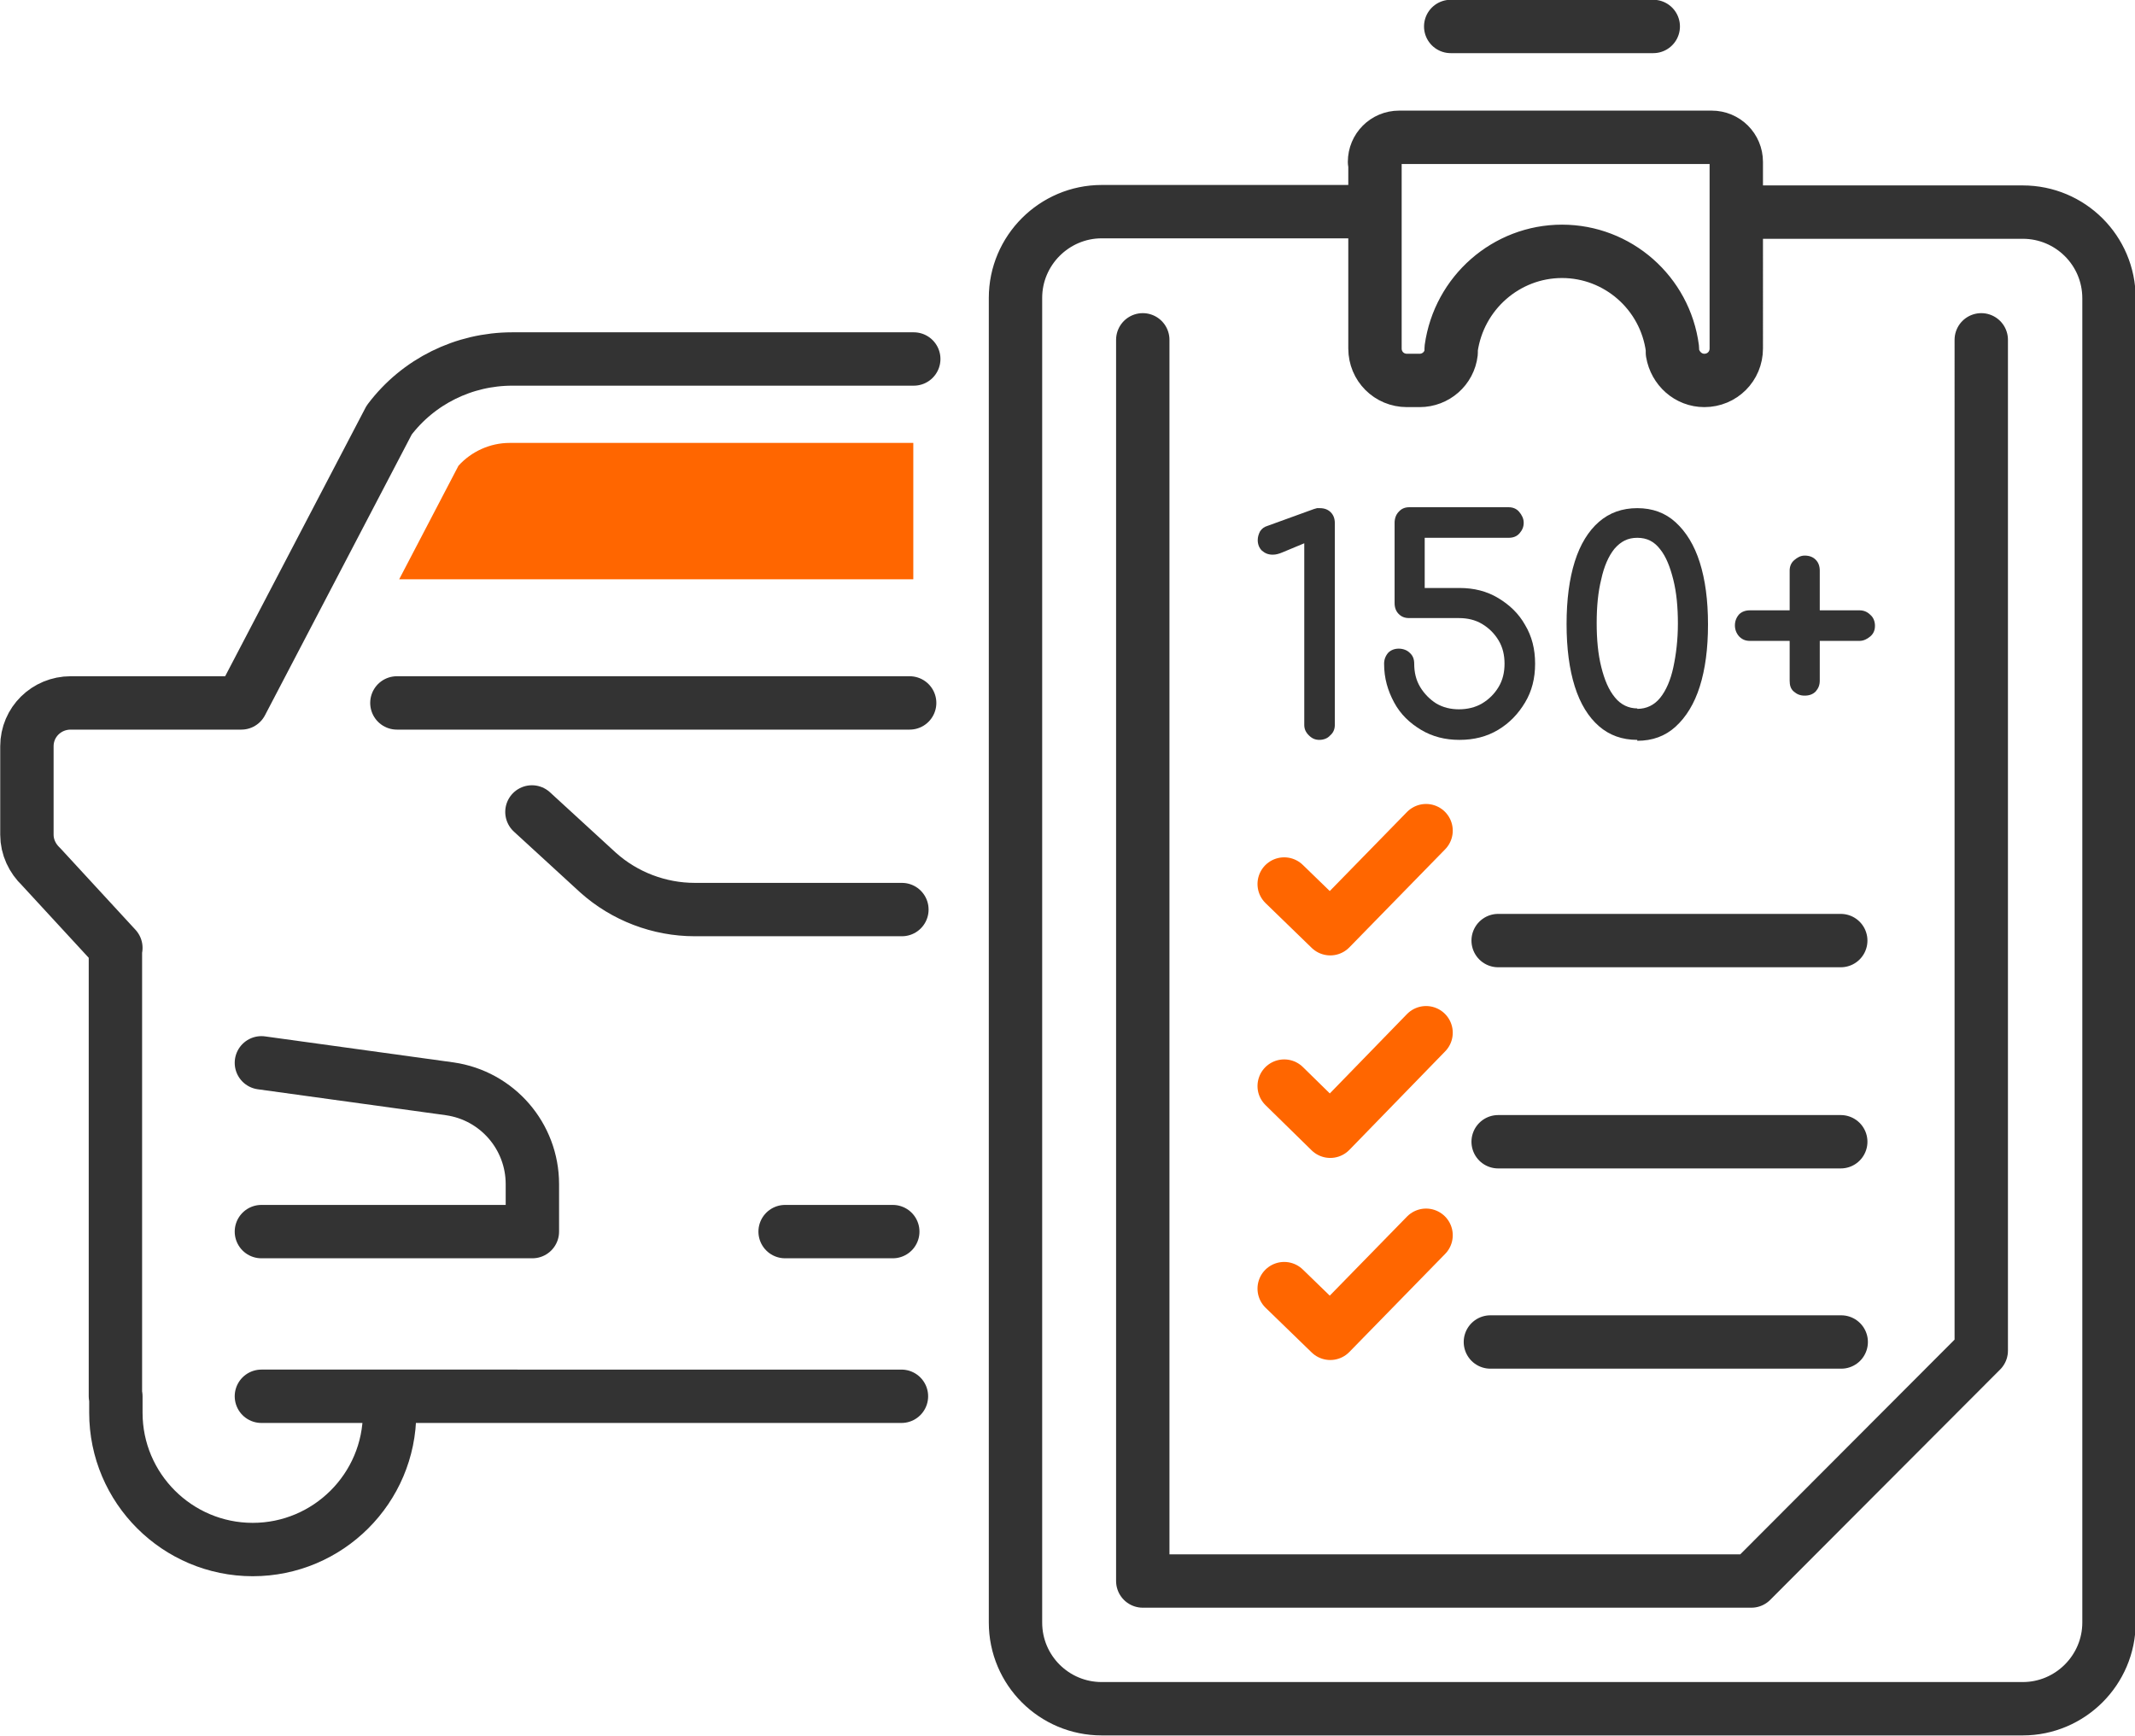 <?xml version="1.0" encoding="UTF-8"?><svg id="Layer_2" xmlns="http://www.w3.org/2000/svg" xmlns:xlink="http://www.w3.org/1999/xlink" viewBox="0 0 46.8 38.05"><defs><style>.cls-1,.cls-2,.cls-3{fill:none;}.cls-2{stroke:#333;}.cls-2,.cls-3{stroke-linecap:round;stroke-linejoin:round;stroke-width:1.17px;}.cls-3{stroke:#ff6600;}.cls-4{clip-path:url(#clippath);}.cls-5{fill:#ff6600;}.cls-6{fill:#333;}.cls-7{clip-path:url(#clippath-1);}</style><clipPath id="clippath"><rect class="cls-1" x="0" y="0" width="46.8" height="38.05"/></clipPath><clipPath id="clippath-1"><rect class="cls-1" x="0" y="0" width="46.8" height="38.05"/></clipPath></defs><g id="Layer_1-2"><g class="cls-4"><path class="cls-2" d="M25.05,7.45v27.21h13.34l5.04-5.05V7.45m-13.29-2.81h-5.99c-1.04,0-1.89,.85-1.89,1.89v29.04c0,1.05,.85,1.89,1.89,1.89h20.19c1.04,0,1.89-.85,1.89-1.89V6.54c0-1.05-.85-1.89-1.89-1.89h-6.27m-7.93-1.1V7.64c0,.39,.31,.7,.7,.7h.28c.35,0,.65-.26,.69-.61v-.09c.17-1.22,1.21-2.13,2.43-2.13s2.26,.91,2.42,2.13v.09c.06,.35,.35,.61,.7,.61,.39,0,.7-.31,.7-.7V3.55c0-.3-.24-.54-.54-.54h-6.85c-.3,0-.54,.24-.54,.54Z"/></g><polyline class="cls-3" points="31.26 18.21 29.16 20.36 28.15 19.38"/><line class="cls-2" x1="32.84" y1="20.62" x2="40.35" y2="20.62"/><polyline class="cls-3" points="31.26 22.64 29.16 24.8 28.15 23.81"/><line class="cls-2" x1="32.84" y1="25.03" x2="40.35" y2="25.03"/><polyline class="cls-3" points="31.26 27.08 29.16 29.23 28.15 28.25"/><g class="cls-7"><path class="cls-2" d="M31.8,.58h4.44M8.7,15.41h11.24m-2.73,11.59h2.36m.19,3.61H5.73m2.81,0v.36c0,1.66-1.35,3-3,3s-3-1.34-3-3v-.36m0-9.83l-1.64-1.78c-.19-.18-.31-.43-.31-.7v-1.94c0-.53,.43-.95,.96-.95h3.74l3.24-6.2c.64-.85,1.64-1.34,2.7-1.34h8.8M2.53,20.78v9.83m3.2-7.31l4.13,.57c1.04,.15,1.81,1.04,1.81,2.09v1.04H5.73m14.04-7.06h-4.54c-.78,0-1.54-.29-2.12-.81l-1.45-1.33m21.01,11.62h7.69"/><path class="cls-5" d="M10.05,10.21l-1.3,2.49h11.27v-2.99H11.17c-.43,0-.84,.19-1.12,.5"/></g><g><path class="cls-6" d="M28.92,16.22c-.09,0-.16-.03-.23-.1s-.1-.14-.1-.23v-3.98l-.48,.2c-.07,.03-.14,.05-.21,.05-.1,0-.17-.03-.24-.09-.06-.06-.09-.14-.09-.23,0-.07,.02-.13,.05-.19,.04-.06,.09-.1,.16-.12l1.02-.37s.04-.01,.07-.02c.02,0,.04,0,.06,0,.1,0,.18,.03,.24,.09,.06,.06,.09,.14,.09,.24v4.42c0,.09-.03,.17-.1,.23-.06,.07-.15,.1-.24,.1Z"/><path class="cls-6" d="M31.99,16.22c-.31,0-.59-.07-.84-.22-.25-.15-.45-.34-.59-.6s-.22-.53-.22-.85c0-.09,.03-.17,.09-.24,.06-.06,.14-.09,.23-.09s.18,.03,.24,.09c.07,.06,.1,.14,.1,.24,0,.19,.04,.36,.13,.51s.21,.27,.35,.36c.15,.09,.32,.13,.5,.13s.36-.04,.51-.13c.15-.09,.27-.21,.36-.36s.13-.32,.13-.51-.04-.36-.13-.51c-.09-.15-.21-.27-.36-.36-.15-.09-.32-.13-.51-.13h-1.09c-.1,0-.17-.03-.23-.09-.06-.06-.09-.14-.09-.24v-1.76c0-.09,.03-.18,.09-.24,.06-.07,.14-.1,.23-.1h2.18c.09,0,.17,.03,.23,.1s.1,.15,.1,.24-.03,.16-.09,.23c-.06,.07-.14,.1-.24,.1h-1.84v1.1h.76c.32,0,.6,.07,.85,.22s.45,.34,.59,.59c.15,.25,.22,.53,.22,.85s-.07,.6-.22,.85-.34,.45-.59,.6c-.25,.15-.53,.22-.85,.22Z"/><path class="cls-6" d="M35.89,16.22c-.33,0-.61-.1-.84-.3s-.41-.49-.53-.87c-.12-.38-.18-.84-.18-1.37s.06-.99,.18-1.37c.12-.38,.3-.67,.53-.87s.51-.3,.84-.3,.61,.1,.84,.31,.41,.5,.53,.88c.12,.38,.18,.83,.18,1.36s-.06,.98-.18,1.36c-.12,.38-.3,.67-.53,.88s-.51,.31-.84,.31Zm0-.68c.2,0,.37-.08,.5-.24,.13-.16,.23-.39,.29-.67,.06-.28,.1-.6,.1-.96s-.03-.68-.1-.96c-.07-.28-.16-.51-.29-.67-.13-.17-.29-.25-.5-.25s-.36,.08-.5,.24c-.13,.16-.23,.39-.29,.67-.07,.28-.1,.6-.1,.96s.03,.68,.1,.96c.07,.28,.16,.5,.3,.67,.13,.16,.3,.24,.49,.24Z"/><path class="cls-6" d="M39.56,15.25c-.1,0-.17-.03-.24-.09s-.09-.14-.09-.24v-.87h-.87c-.1,0-.17-.03-.24-.1-.06-.07-.09-.15-.09-.24s.03-.17,.09-.24c.06-.06,.14-.09,.24-.09h.87v-.87c0-.09,.03-.17,.1-.23s.14-.1,.23-.1c.1,0,.18,.03,.24,.09,.06,.06,.09,.14,.09,.24v.87h.87c.09,0,.17,.03,.24,.1,.07,.06,.1,.15,.1,.24s-.03,.17-.1,.23-.15,.1-.24,.1h-.87v.87c0,.1-.03,.17-.09,.24-.06,.06-.14,.09-.24,.09Z"/></g></g></svg>
